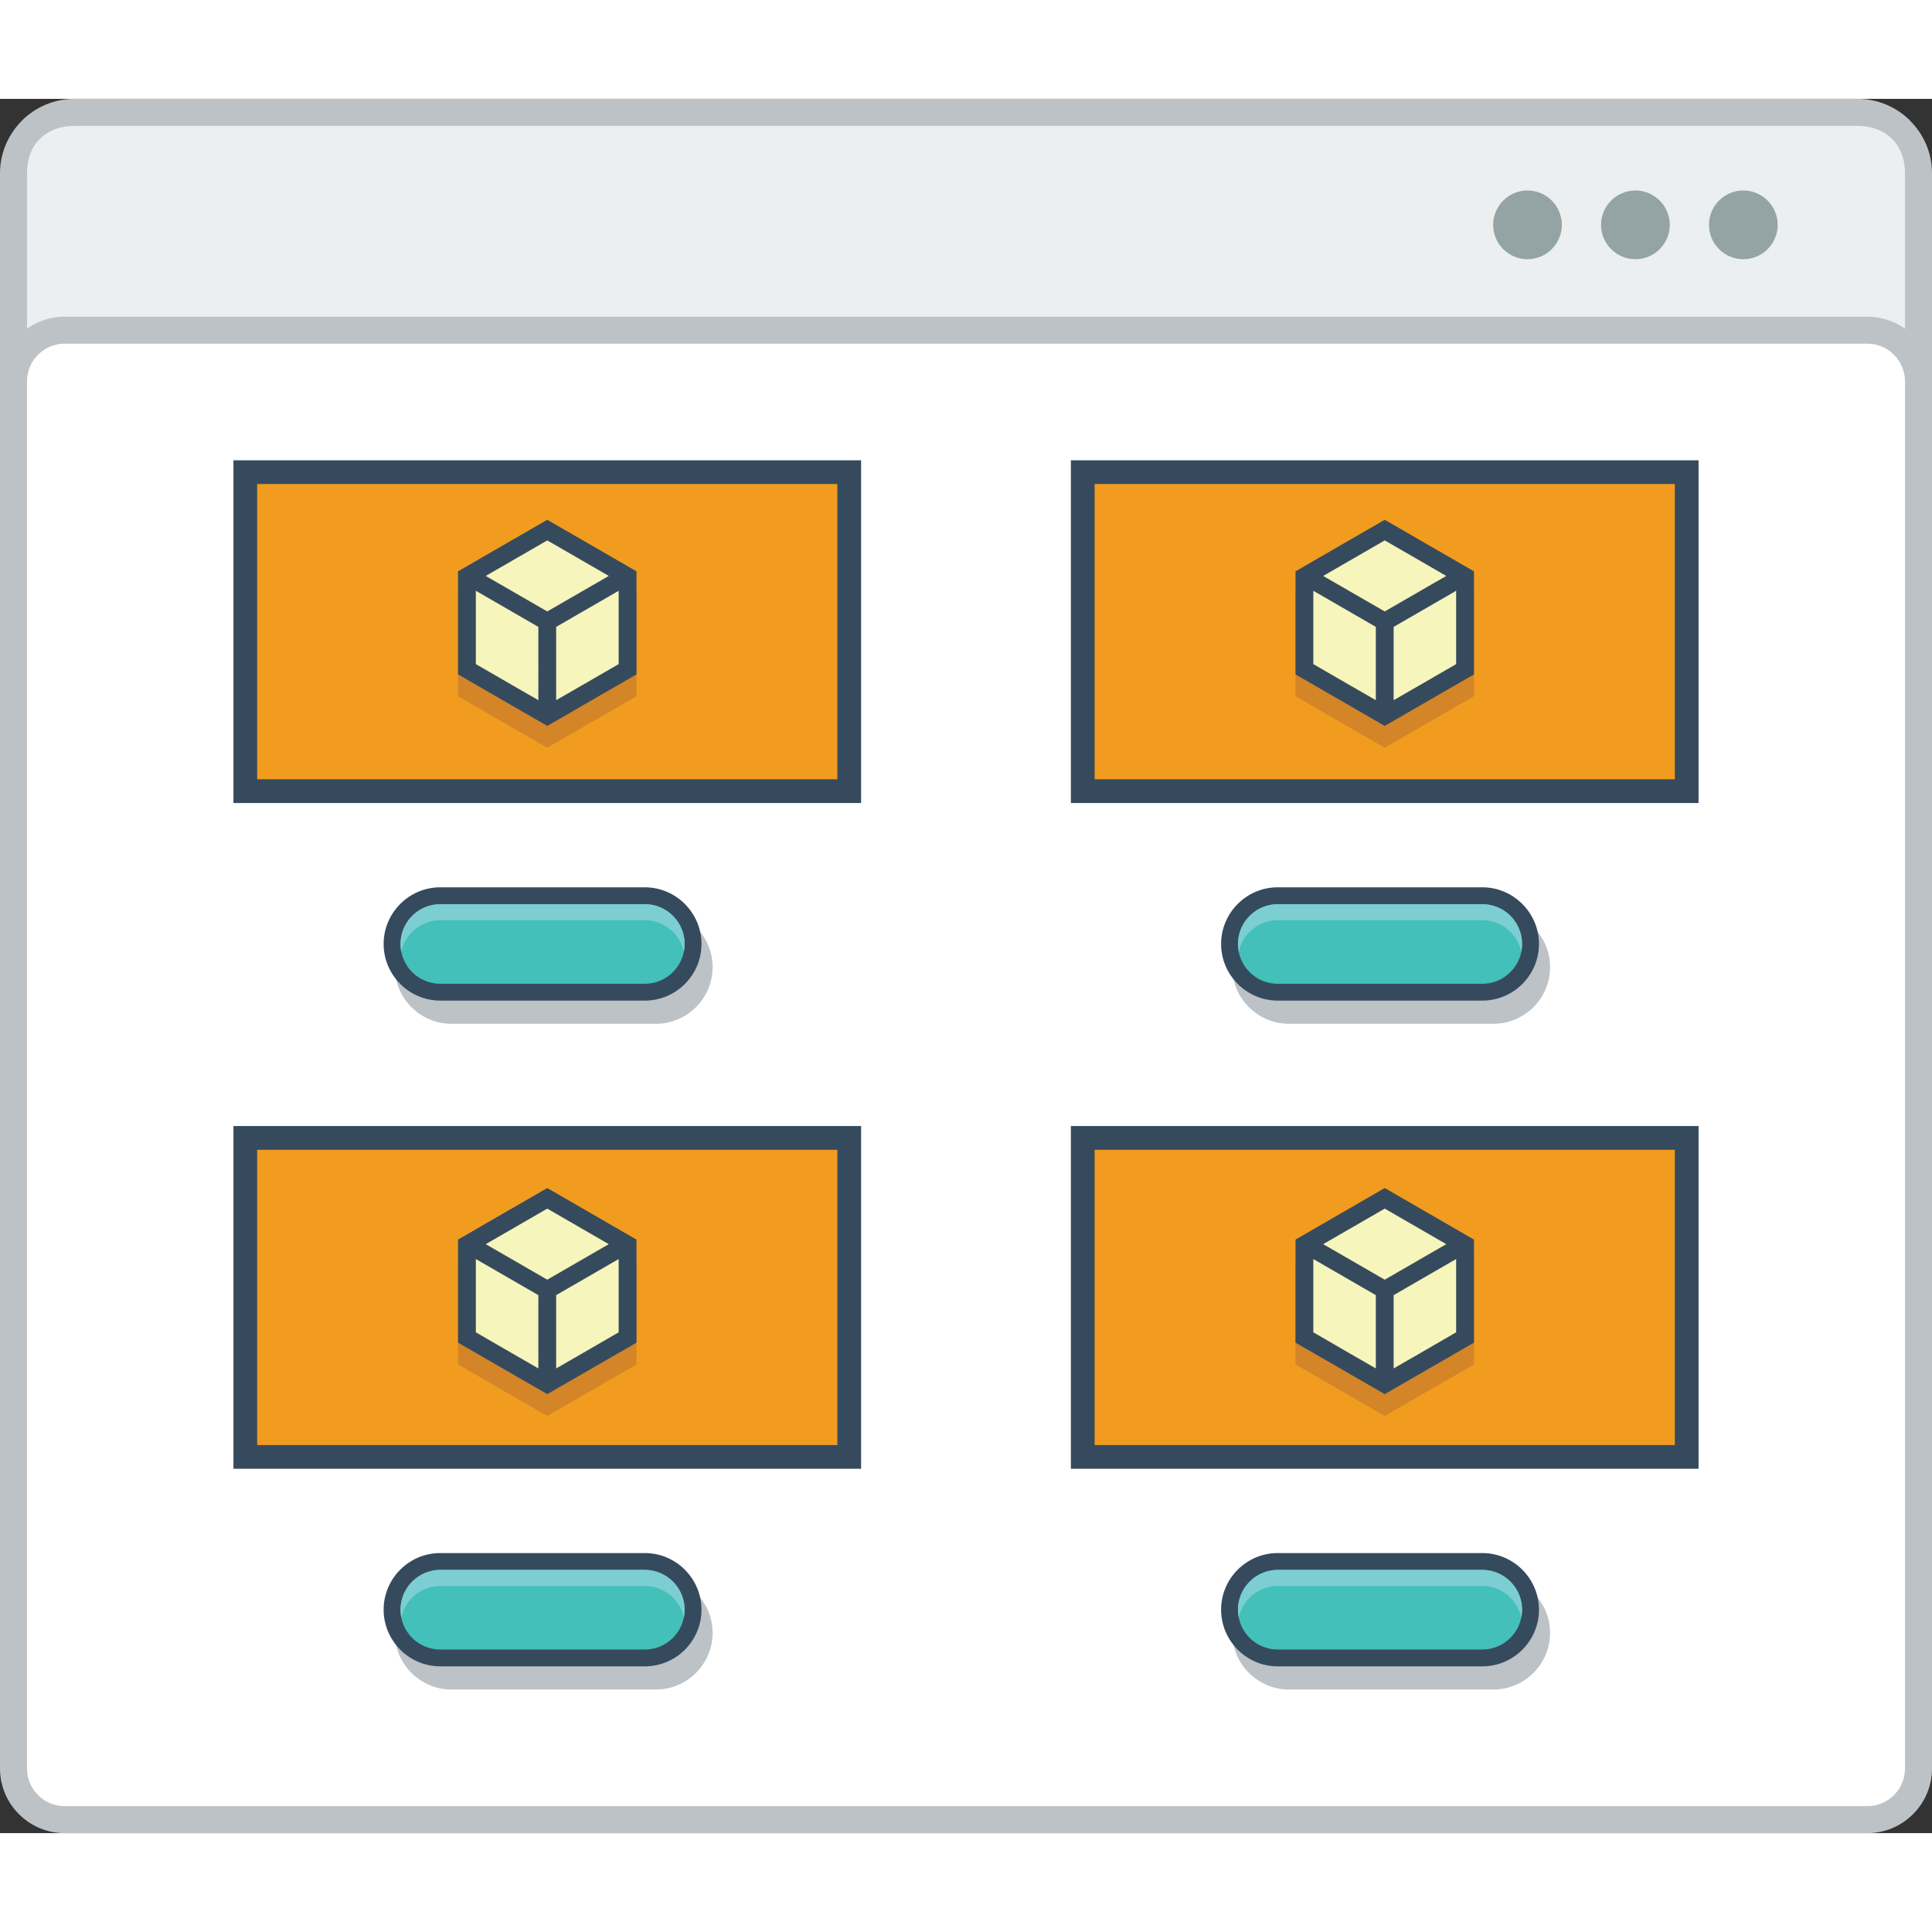 <?xml version="1.0" encoding="utf-8"?>
<!-- Generator: Adobe Illustrator 15.1.0, SVG Export Plug-In . SVG Version: 6.00 Build 0)  -->
<!DOCTYPE svg PUBLIC "-//W3C//DTD SVG 1.0//EN" "http://www.w3.org/TR/2001/REC-SVG-20010904/DTD/svg10.dtd">
<svg version="1.0" id="Layer_1" xmlns="http://www.w3.org/2000/svg" xmlns:xlink="http://www.w3.org/1999/xlink" x="0px" y="0px"
	 width="800px" height="800px" viewBox="187.16 222.133 421.022 377.933" enable-background="new 0 0 800 800" xml:space="preserve">
<rect x="187.16" y="222.133" width="421.022" height="377.933" fill="#333333" stroke="none"/>
<g>
	<path fill="#BCC2C6" d="M203.371,222.133h388.598c4.46,0,8.519,1.826,11.453,4.751v0.025c2.935,2.935,4.76,6.977,4.76,11.428
		v345.521c0,4.452-1.825,8.487-4.76,11.42v0.018c-2.935,2.95-6.993,4.769-11.453,4.769H203.371c-4.458,0-8.519-1.818-11.454-4.769
		v-0.018c-2.933-2.933-4.756-6.968-4.756-11.42V238.338c0-4.452,1.823-8.494,4.756-11.428v-0.025
		C194.853,223.959,198.913,222.133,203.371,222.133"/>
	<path fill="#EBEFF0" d="M602.298,238.338v345.521c0,6.504-4.537,10.321-10.329,10.321H203.371c-5.784,0-10.328-3.719-10.328-10.321
		V238.338c0-6.735,4.561-10.319,10.328-10.319h388.598C597.754,228.019,602.298,231.719,602.298,238.338"/>
	<path fill="#BCC2C6" d="M201.229,269.597h392.882c3.876,0,7.396,1.584,9.936,4.134c2.55,2.543,4.135,6.07,4.135,9.936v302.327
		c0,3.866-1.585,7.402-4.135,9.938c-2.54,2.551-6.06,4.134-9.936,4.134H201.229c-3.875,0-7.396-1.583-9.938-4.134
		c-2.548-2.535-4.131-6.071-4.131-9.938V283.667c0-3.866,1.583-7.393,4.131-9.936C193.834,271.181,197.354,269.597,201.229,269.597"
		/>
	<path fill-rule="evenodd" clip-rule="evenodd" fill="#FFFFFF" d="M201.229,275.482c-2.175,0-4.242,0.867-5.776,2.402
		c-1.542,1.541-2.41,3.617-2.41,5.784v302.327c0,2.168,0.868,4.252,2.41,5.785c1.534,1.535,3.602,2.401,5.776,2.401h392.882
		c2.175,0,4.242-0.866,5.785-2.401c1.532-1.533,2.401-3.603,2.401-5.785V283.667c0-2.183-0.869-4.243-2.401-5.784
		c-1.543-1.535-3.61-2.402-5.785-2.402H201.229z"/>
	<path fill-rule="evenodd" clip-rule="evenodd" fill="#94A4A5" d="M543.547,242.098c4.136,0,7.492,3.36,7.492,7.493
		c0,4.135-3.356,7.485-7.492,7.485s-7.488-3.35-7.488-7.485C536.059,245.458,539.411,242.098,543.547,242.098 M567.068,242.098
		c4.138,0,7.486,3.36,7.486,7.493c0,4.135-3.349,7.485-7.486,7.485c-4.132,0-7.491-3.35-7.491-7.485
		C559.577,245.458,562.937,242.098,567.068,242.098z M520.03,242.098c4.135,0,7.485,3.36,7.485,7.493
		c0,4.135-3.351,7.485-7.485,7.485s-7.483-3.35-7.483-7.485C512.547,245.458,515.896,242.098,520.03,242.098z"/>
	<polygon fill="#364A5E" points="242.25,300.897 370.587,300.897 374.813,300.897 374.813,305.125 374.813,371.358 374.813,375.587
		370.587,375.587 242.25,375.587 238.03,375.587 238.03,371.358 238.03,305.125 238.03,300.897 	"/>
	<rect x="243.201" y="306.065" fill="#F19C1F" width="126.435" height="64.344"/>
	<path fill="#BCC2C6" d="M330.101,405.103h-44.571c-1.711,0-3.274,0.702-4.401,1.834c-1.133,1.134-1.835,2.694-1.835,4.401
		c0,1.725,0.692,3.287,1.818,4.41l0.017,0.008c1.117,1.125,2.685,1.826,4.401,1.826h44.571c1.717,0,3.277-0.707,4.409-1.834
		c1.135-1.133,1.835-2.691,1.835-4.41c0-1.715-0.7-3.274-1.835-4.401C333.386,405.805,331.826,405.103,330.101,405.103
		 M285.529,399.001h44.571c3.392,0,6.477,1.384,8.711,3.619l0.017,0.017c2.235,2.234,3.626,5.316,3.626,8.701
		c0,3.402-1.391,6.486-3.626,8.729c-2.241,2.234-5.326,3.627-8.728,3.627h-44.571c-3.385,0-6.47-1.393-8.711-3.627v-0.008h-0.01
		c-2.24-2.244-3.625-5.336-3.625-8.721c0-3.392,1.385-6.483,3.625-8.718C279.044,400.386,282.13,399.001,285.529,399.001z"/>
	<path fill="#364A5E" d="M283.103,393.95h44.582c3.381,0,6.467,1.384,8.711,3.625l0.007,0.01c2.233,2.243,3.627,5.317,3.627,8.713
		c0,3.397-1.394,6.493-3.627,8.726c-2.231,2.234-5.327,3.617-8.718,3.617h-44.582c-3.384,0-6.467-1.383-8.711-3.617v-0.008
		l-0.009-0.009c-2.231-2.244-3.625-5.317-3.625-8.709c0-3.396,1.394-6.479,3.625-8.723
		C276.618,395.334,279.701,393.95,283.103,393.95"/>
	<path fill="#43C0B9" d="M327.685,397.627c2.3,0,4.501,0.909,6.125,2.542c1.634,1.625,2.543,3.825,2.543,6.129
		c0,2.307-0.917,4.5-2.543,6.126c-1.634,1.634-3.825,2.549-6.125,2.549h-44.582c-2.3,0-4.491-0.908-6.126-2.533l-0.01-0.016
		c-1.626-1.626-2.531-3.819-2.531-6.126c0-2.304,0.915-4.494,2.541-6.129c1.635-1.626,3.826-2.542,6.126-2.542H327.685z"/>
	<path fill="#7CCED2" d="M327.685,397.627c2.3,0,4.501,0.909,6.125,2.542c1.634,1.625,2.543,3.825,2.543,6.129
		c0,0.591-0.06,1.173-0.176,1.742c-0.342-1.653-1.158-3.169-2.367-4.378c-1.624-1.627-3.825-2.544-6.125-2.544h-44.582
		c-2.3,0-4.491,0.917-6.126,2.552c-1.21,1.201-2.024,2.734-2.366,4.376c-0.117-0.575-0.175-1.157-0.175-1.748
		c0-2.304,0.915-4.494,2.541-6.129c1.635-1.626,3.826-2.542,6.126-2.542H327.685z"/>
	<polygon fill="#364A5E" points="424.754,300.897 553.089,300.897 557.31,300.897 557.31,305.125 557.31,371.358 557.31,375.587
		553.089,375.587 424.754,375.587 420.527,375.587 420.527,371.358 420.527,305.125 420.527,300.897 	"/>
	<rect x="425.704" y="306.065" fill="#F19C1F" width="126.436" height="64.344"/>
	<path fill="#BCC2C6" d="M512.604,405.103h-44.572c-1.718,0-3.274,0.702-4.399,1.834c-1.135,1.134-1.835,2.694-1.835,4.401
		c0,1.725,0.694,3.287,1.816,4.41l0.019,0.008c1.118,1.125,2.676,1.826,4.399,1.826h44.572c1.717,0,3.278-0.707,4.4-1.834
		c1.137-1.133,1.834-2.691,1.834-4.41c0-1.715-0.69-3.274-1.826-4.401C515.882,405.805,514.32,405.103,512.604,405.103
		 M468.031,399.001h44.572c3.394,0,6.478,1.384,8.712,3.619l0.018,0.017c2.233,2.234,3.617,5.316,3.617,8.701
		c0,3.402-1.384,6.486-3.617,8.729c-2.244,2.234-5.327,3.627-8.729,3.627h-44.572c-3.383,0-6.47-1.393-8.708-3.627l-0.01-0.008
		h-0.008c-2.233-2.244-3.618-5.336-3.618-8.721c0-3.392,1.385-6.483,3.618-8.718C461.548,400.386,464.633,399.001,468.031,399.001z"
		/>
	<path fill="#364A5E" d="M465.605,393.95h44.58c3.386,0,6.47,1.384,8.71,3.625l0.01,0.01c2.234,2.243,3.629,5.317,3.629,8.713
		c0,3.397-1.395,6.493-3.629,8.726c-2.24,2.234-5.324,3.617-8.72,3.617h-44.58c-3.383,0-6.468-1.383-8.709-3.617v-0.008l-0.01-0.009
		c-2.241-2.244-3.623-5.317-3.623-8.709c0-3.396,1.382-6.479,3.623-8.723C459.122,395.334,462.205,393.95,465.605,393.95"/>
	<path fill="#43C0B9" d="M510.186,397.627c2.302,0,4.495,0.909,6.13,2.542c1.625,1.625,2.54,3.825,2.54,6.129
		c0,2.307-0.915,4.5-2.549,6.126c-1.626,1.634-3.819,2.549-6.121,2.549h-44.58c-2.302,0-4.498-0.908-6.124-2.533l-0.01-0.016
		c-1.625-1.626-2.534-3.819-2.534-6.126c0-2.304,0.917-4.494,2.544-6.129c1.626-1.626,3.822-2.542,6.124-2.542H510.186z"/>
	<path fill="#7CCED2" d="M510.186,397.627c2.302,0,4.495,0.909,6.13,2.542c1.625,1.625,2.54,3.825,2.54,6.129
		c0,0.591-0.058,1.173-0.183,1.742c-0.334-1.653-1.151-3.169-2.357-4.378c-1.635-1.627-3.828-2.544-6.13-2.544h-44.58
		c-2.302,0-4.498,0.917-6.124,2.552c-1.211,1.201-2.027,2.734-2.368,4.376c-0.116-0.575-0.176-1.157-0.176-1.748
		c0-2.304,0.917-4.494,2.544-6.129c1.626-1.626,3.822-2.542,6.124-2.542H510.186z"/>
	<polygon fill="#364A5E" points="242.25,445.975 370.587,445.975 374.813,445.975 374.813,450.2 374.813,516.437 374.813,520.662
		370.587,520.662 242.25,520.662 238.03,520.662 238.03,516.437 238.03,450.2 238.03,445.975 	"/>
	<rect x="243.201" y="451.152" fill="#F19C1F" width="126.435" height="64.341"/>
	<path fill="#BCC2C6" d="M330.101,550.184h-44.571c-1.711,0-3.274,0.701-4.401,1.832c-1.133,1.136-1.835,2.687-1.835,4.404
		c0,1.717,0.692,3.281,1.818,4.4l0.017,0.017c1.117,1.117,2.685,1.816,4.401,1.816h44.571c1.717,0,3.277-0.699,4.409-1.833
		c1.135-1.133,1.835-2.684,1.835-4.4c0-1.718-0.7-3.269-1.835-4.404C333.386,550.885,331.826,550.184,330.101,550.184
		 M285.529,544.082h44.571c3.392,0,6.477,1.385,8.711,3.617l0.017,0.017c2.235,2.234,3.626,5.319,3.626,8.704
		c0,3.398-1.391,6.484-3.626,8.719c-2.241,2.233-5.326,3.634-8.728,3.634h-44.571c-3.385,0-6.47-1.4-8.711-3.634l0,0h-0.01
		c-2.24-2.252-3.625-5.335-3.625-8.719c0-3.402,1.385-6.487,3.625-8.721C279.044,545.467,282.13,544.082,285.529,544.082z"/>
	<path fill="#364A5E" d="M283.103,539.031h44.582c3.381,0,6.467,1.382,8.711,3.617l0.007,0.016c2.233,2.234,3.627,5.318,3.627,8.704
		v0.015c0,3.386-1.394,6.486-3.627,8.722c-2.231,2.234-5.327,3.616-8.718,3.616h-44.582c-3.384,0-6.467-1.382-8.711-3.616v-0.017
		h-0.009c-2.231-2.234-3.625-5.338-3.625-8.705v-0.015c0-3.386,1.394-6.487,3.625-8.72
		C276.618,540.413,279.701,539.031,283.103,539.031"/>
	<path fill="#43C0B9" d="M327.685,542.697c2.3,0,4.501,0.918,6.125,2.552c1.634,1.634,2.543,3.816,2.543,6.134
		c0,2.304-0.917,4.486-2.543,6.12c-1.634,1.634-3.825,2.551-6.125,2.551h-44.582c-2.3,0-4.491-0.917-6.126-2.534l-0.01-0.017
		c-1.626-1.634-2.531-3.834-2.531-6.135c0-2.303,0.915-4.485,2.541-6.119c1.635-1.634,3.826-2.552,6.126-2.552H327.685z"/>
	<path fill="#7CCED2" d="M327.685,542.697c2.3,0,4.501,0.918,6.125,2.552c1.634,1.634,2.543,3.816,2.543,6.134
		c0,0.585-0.06,1.166-0.176,1.736c-0.342-1.651-1.158-3.169-2.367-4.388c-1.624-1.616-3.825-2.53-6.125-2.53h-44.582
		c-2.3,0-4.491,0.914-6.126,2.548c-1.21,1.201-2.024,2.734-2.366,4.386c-0.117-0.586-0.175-1.167-0.175-1.767
		c0-2.303,0.915-4.485,2.541-6.119c1.635-1.634,3.826-2.552,6.126-2.552H327.685z"/>
	<polygon fill="#364A5E" points="424.754,445.975 553.089,445.975 557.31,445.975 557.31,450.2 557.31,516.437 557.31,520.662
		553.089,520.662 424.754,520.662 420.527,520.662 420.527,516.437 420.527,450.2 420.527,445.975 	"/>
	<rect x="425.704" y="451.152" fill="#F19C1F" width="126.436" height="64.341"/>
	<path fill="#BCC2C6" d="M512.604,550.184h-44.572c-1.718,0-3.274,0.701-4.399,1.832c-1.135,1.136-1.835,2.687-1.835,4.404
		c0,1.717,0.694,3.281,1.816,4.4l0.019,0.017c1.118,1.117,2.676,1.816,4.399,1.816h44.572c1.717,0,3.278-0.699,4.4-1.833
		c1.137-1.133,1.834-2.684,1.834-4.4c0-1.718-0.69-3.269-1.826-4.404C515.882,550.885,514.32,550.184,512.604,550.184
		 M468.031,544.082h44.572c3.394,0,6.478,1.385,8.712,3.617l0.018,0.017c2.233,2.234,3.617,5.319,3.617,8.704
		c0,3.398-1.384,6.484-3.617,8.719c-2.244,2.233-5.327,3.634-8.729,3.634h-44.572c-3.383,0-6.47-1.4-8.708-3.634h-0.01h-0.008
		c-2.233-2.252-3.618-5.335-3.618-8.719c0-3.402,1.385-6.487,3.618-8.721C461.548,545.467,464.633,544.082,468.031,544.082z"/>
	<path fill="#364A5E" d="M465.605,539.031h44.58c3.386,0,6.47,1.382,8.71,3.617l0.01,0.016c2.234,2.234,3.629,5.318,3.629,8.704
		v0.015c0,3.386-1.395,6.486-3.629,8.722c-2.24,2.234-5.324,3.616-8.72,3.616h-44.58c-3.383,0-6.468-1.382-8.709-3.616v-0.017h-0.01
		c-2.241-2.234-3.623-5.338-3.623-8.705v-0.015c0-3.386,1.382-6.487,3.623-8.72C459.122,540.413,462.205,539.031,465.605,539.031"/>
	<path fill="#43C0B9" d="M510.186,542.697c2.302,0,4.495,0.918,6.13,2.552c1.625,1.634,2.54,3.816,2.54,6.134
		c0,2.304-0.915,4.486-2.549,6.12c-1.626,1.634-3.819,2.551-6.121,2.551h-44.58c-2.302,0-4.498-0.917-6.124-2.534l-0.01-0.017
		c-1.625-1.634-2.534-3.834-2.534-6.135c0-2.303,0.917-4.485,2.544-6.119c1.626-1.634,3.822-2.552,6.124-2.552H510.186z"/>
	<path fill="#7CCED2" d="M510.186,542.697c2.302,0,4.495,0.918,6.13,2.552c1.625,1.634,2.54,3.816,2.54,6.134
		c0,0.585-0.058,1.166-0.183,1.736c-0.334-1.651-1.151-3.169-2.357-4.388c-1.635-1.616-3.828-2.53-6.13-2.53h-44.58
		c-2.302,0-4.498,0.914-6.124,2.548c-1.211,1.201-2.027,2.734-2.368,4.386c-0.116-0.586-0.176-1.167-0.176-1.767
		c0-2.303,0.917-4.485,2.544-6.119c1.626-1.634,3.822-2.552,6.124-2.552H510.186z"/>
	<polygon fill="#D38528" points="306.419,318.621 316.146,324.229 325.866,329.848 325.866,341.077 325.866,352.304
		316.146,357.923 306.419,363.533 296.688,357.923 286.971,352.304 286.971,341.077 286.971,329.848 296.688,324.229 	"/>
	<polygon fill="#364A5E" points="306.419,313.861 316.146,319.478 325.866,325.096 325.866,336.325 325.866,347.553
		316.146,353.163 306.419,358.782 296.688,353.163 286.971,347.553 286.971,336.325 286.971,325.096 296.688,319.478 	"/>
	<path fill-rule="evenodd" clip-rule="evenodd" fill="#F6F5BB" d="M304.478,353.171l-5.837-3.365l-7.786-4.494v-8.986v-6.995
		l13.623,7.87V353.171z M321.98,329.331v6.995v8.986l-7.776,4.494l-5.844,3.365V337.2L321.98,329.331z M306.419,318.354l7.785,4.493
		l5.619,3.251l-13.404,7.735l-13.404-7.735l5.626-3.251L306.419,318.354z"/>
	<polygon fill="#D38528" points="488.923,318.621 498.65,324.229 508.369,329.848 508.369,341.077 508.369,352.304 498.65,357.923
		488.923,363.533 479.194,357.923 469.475,352.304 469.475,341.077 469.475,329.848 479.194,324.229 	"/>
	<polygon fill="#364A5E" points="488.923,313.861 498.65,319.478 508.369,325.096 508.369,336.325 508.369,347.553 498.65,353.163
		488.923,358.782 479.194,353.163 469.475,347.553 469.475,336.325 469.475,325.096 479.194,319.478 	"/>
	<path fill-rule="evenodd" clip-rule="evenodd" fill="#F6F5BB" d="M486.979,353.171l-5.843-3.365l-7.778-4.494v-8.986v-6.995
		l13.621,7.87V353.171z M504.484,329.331v6.995v8.986l-7.774,4.494l-5.846,3.365V337.2L504.484,329.331z M488.923,318.354
		l7.787,4.493l5.617,3.251l-13.404,7.735l-13.413-7.735l5.627-3.251L488.923,318.354z"/>
	<polygon fill="#D38528" points="488.923,464.238 498.65,469.854 508.369,475.474 508.369,486.694 508.369,497.931 498.65,503.54
		488.923,509.15 479.194,503.54 469.475,497.931 469.475,486.694 469.475,475.474 479.194,469.854 	"/>
	<polygon fill="#364A5E" points="488.923,459.486 498.65,465.103 508.369,470.724 508.369,481.943 508.369,493.179 498.65,498.788
		488.923,504.4 479.194,498.788 469.475,493.179 469.475,481.943 469.475,470.724 479.194,465.103 	"/>
	<path fill-rule="evenodd" clip-rule="evenodd" fill="#F6F5BB" d="M486.979,498.798l-5.843-3.367l-7.778-4.504v-8.983v-6.985
		l13.621,7.868V498.798z M504.484,474.958v6.985v8.983l-7.774,4.504l-5.846,3.367v-15.972L504.484,474.958z M488.923,463.97
		l7.787,4.501l5.617,3.245l-13.404,7.742l-13.413-7.742l5.627-3.245L488.923,463.97z"/>
	<polygon fill="#D38528" points="306.419,464.238 316.146,469.854 325.866,475.474 325.866,486.694 325.866,497.931 316.146,503.54
		306.419,509.15 296.688,503.54 286.971,497.931 286.971,486.694 286.971,475.474 296.688,469.854 	"/>
	<polygon fill="#364A5E" points="306.419,459.486 316.146,465.103 325.866,470.724 325.866,481.943 325.866,493.179
		316.146,498.788 306.419,504.4 296.688,498.788 286.971,493.179 286.971,481.943 286.971,470.724 296.688,465.103 	"/>
	<path fill-rule="evenodd" clip-rule="evenodd" fill="#F6F5BB" d="M304.478,498.798l-5.837-3.367l-7.786-4.504v-8.983v-6.985
		l13.623,7.868V498.798z M321.98,474.958v6.985v8.983l-7.776,4.504l-5.844,3.367v-15.972L321.98,474.958z M306.419,463.97
		l7.785,4.501l5.619,3.245l-13.404,7.742l-13.404-7.742l5.626-3.245L306.419,463.97z"/>
	<!-- <path fill-rule="evenodd" clip-rule="evenodd" fill="#94A4A5" d="M421.37,256.71h2.682v-14.205h-3.066l-4.453,6.102l-4.441-6.102
		h-3.093v14.205h2.687v-10.32l4.523,6.185h0.525l4.637-6.168V256.71z M404.675,254.068h-7.979v-3.21h7.693v-2.5h-7.693v-3.284h7.979
		v-2.601h-10.641c0,4.744,0,9.502,0,14.237h10.641V254.068z M383.024,256.71h2.684v-11.804h4.512v-2.433c-4.127,0-7.604,0-11.705,0
		v2.433h4.51V256.71z M373.947,256.71v-14.237h-2.66v14.237H373.947z"/> -->
</g>
</svg>
